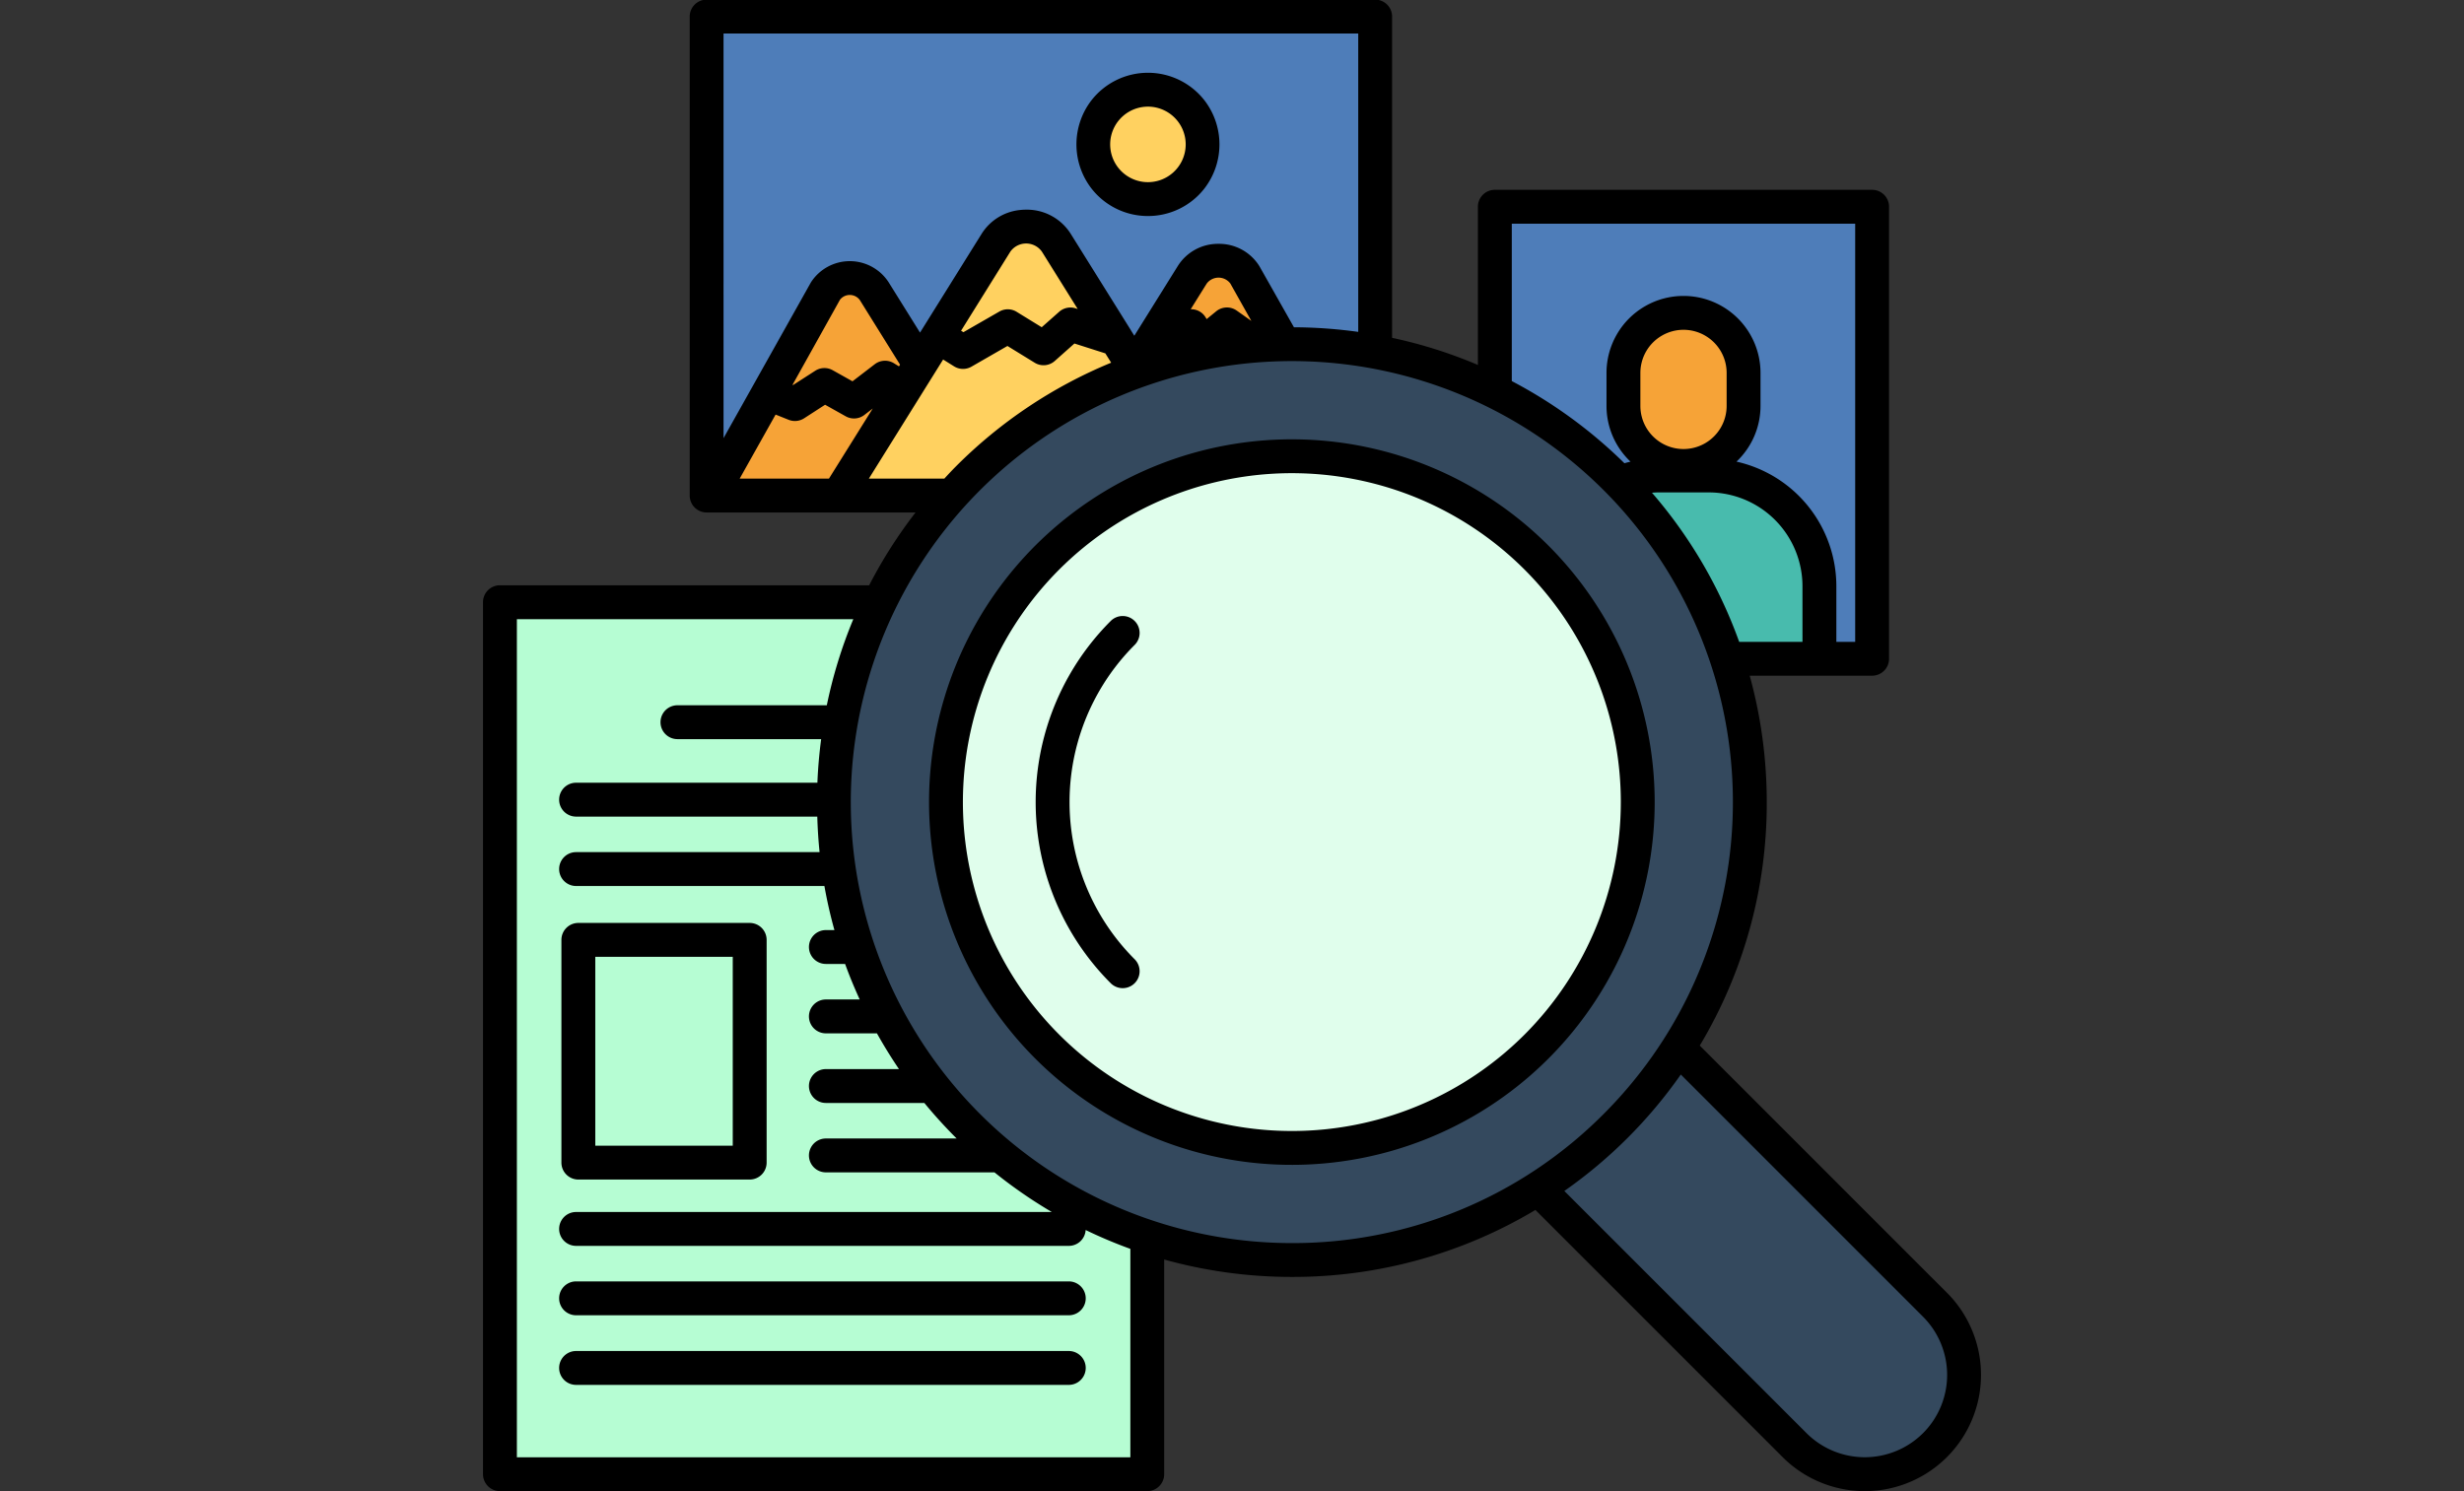 <svg xmlns="http://www.w3.org/2000/svg" xmlns:xlink="http://www.w3.org/1999/xlink" width="190" height="115" viewBox="0 0 190 115">
  <rect x="0" y="0" width="190" height="115" fill="#333333" stroke="none"/>
  <defs>
    <clipPath id="clip-path">
      <rect id="Rectángulo_45469" data-name="Rectángulo 45469" width="190" height="115" transform="translate(1020 9470)" fill="#2ff980"/>
    </clipPath>
  </defs>
  <g id="Enmascarar_grupo_146" data-name="Enmascarar grupo 146" transform="translate(-1020 -9470)" clip-path="url(#clip-path)">
    <g id="buscar_2_" data-name="buscar(2)" transform="translate(1040.584 9452.037)">
      <g id="Grupo_957587" data-name="Grupo 957587" transform="translate(18.131 19.406)">
        <g id="Grupo_957561" data-name="Grupo 957561" transform="translate(76.493 14.623)">
          <g id="Grupo_957556" data-name="Grupo 957556" transform="translate(0)">
            <g id="Grupo_957555" data-name="Grupo 957555">
              <path id="Trazado_657825" data-name="Trazado 657825" d="M165.924,48.746h29.008V83.507H165.924Z" transform="translate(-165.924 -48.746)" fill="#4e7db9"/>
            </g>
          </g>
          <g id="Grupo_957558" data-name="Grupo 957558" transform="translate(4.052 20.662)">
            <g id="Grupo_957557" data-name="Grupo 957557">
              <path id="Trazado_657826" data-name="Trazado 657826" d="M194.586,102.4h-20.9V96.812a8.508,8.508,0,0,1,8.508-8.508h3.889a8.508,8.508,0,0,1,8.508,8.508V102.4Z" transform="translate(-173.681 -88.304)" fill="#48bbad"/>
            </g>
          </g>
          <g id="Grupo_957560" data-name="Grupo 957560" transform="translate(10.059 8.23)">
            <g id="Grupo_957559" data-name="Grupo 957559">
              <path id="Trazado_657827" data-name="Trazado 657827" d="M189.8,76.275a4.619,4.619,0,0,1-4.619-4.619V69.12a4.619,4.619,0,1,1,9.237,0v2.536A4.619,4.619,0,0,1,189.8,76.275Z" transform="translate(-185.183 -64.502)" fill="#f6a337"/>
            </g>
          </g>
        </g>
        <g id="Grupo_957574" data-name="Grupo 957574" transform="translate(15.889 0)">
          <g id="Grupo_957571" data-name="Grupo 957571">
            <g id="Grupo_957563" data-name="Grupo 957563">
              <g id="Grupo_957562" data-name="Grupo 957562">
                <path id="Trazado_657828" data-name="Trazado 657828" d="M49.9,20.75h51.4V57.581H49.9Z" transform="translate(-49.896 -20.75)" fill="#4e7db9"/>
              </g>
            </g>
            <g id="Grupo_957570" data-name="Grupo 957570" transform="translate(0.32 16.149)">
              <g id="Grupo_957565" data-name="Grupo 957565" transform="translate(0 3.96)">
                <g id="Grupo_957564" data-name="Grupo 957564">
                  <path id="Trazado_657829" data-name="Trazado 657829" d="M50.508,75.971l8.817-15.72a2.253,2.253,0,0,1,3.747,0l9.8,15.72Z" transform="translate(-50.508 -59.249)" fill="#f6a337"/>
                </g>
              </g>
              <g id="Grupo_957567" data-name="Grupo 957567" transform="translate(26.437 2.629)">
                <g id="Grupo_957566" data-name="Grupo 957566">
                  <path id="Trazado_657830" data-name="Trazado 657830" d="M101.123,74.754l10.582-16.972a2.432,2.432,0,0,1,4.045,0l9.6,16.972Z" transform="translate(-101.123 -56.701)" fill="#f6a337"/>
                </g>
              </g>
              <g id="Grupo_957569" data-name="Grupo 957569" transform="translate(9.811 0)">
                <g id="Grupo_957568" data-name="Grupo 957568">
                  <path id="Trazado_657831" data-name="Trazado 657831" d="M69.291,72.35,81.414,52.906a2.786,2.786,0,0,1,4.634,0L98.172,72.35Z" transform="translate(-69.291 -51.668)" fill="#ffd160"/>
                </g>
              </g>
            </g>
          </g>
          <g id="Grupo_957573" data-name="Grupo 957573" transform="translate(29.728 5.623)">
            <g id="Grupo_957572" data-name="Grupo 957572">
              <path id="Trazado_657832" data-name="Trazado 657832" d="M114.352,38.283a4.207,4.207,0,1,1,0-5.125A4.208,4.208,0,0,1,114.352,38.283Z" transform="translate(-106.812 -31.515)" fill="#ffd160"/>
            </g>
          </g>
        </g>
        <g id="Grupo_957579" data-name="Grupo 957579" transform="translate(0 45.035)">
          <g id="Grupo_957576" data-name="Grupo 957576">
            <g id="Grupo_957575" data-name="Grupo 957575">
              <path id="Trazado_657833" data-name="Trazado 657833" d="M19.476,106.97H69.245v67.052H19.476Z" transform="translate(-19.476 -106.97)" fill="#b6fdd3"/>
            </g>
          </g>
          <g id="Grupo_957578" data-name="Grupo 957578" transform="translate(5.615 25.783)">
            <g id="Grupo_957577" data-name="Grupo 957577">
              <path id="Trazado_657834" data-name="Trazado 657834" d="M30.227,156.333H43.863v17.411H30.227Z" transform="translate(-30.227 -156.333)" fill="#b6fdd3"/>
            </g>
          </g>
        </g>
        <g id="Grupo_957586" data-name="Grupo 957586" transform="translate(11.079 10.611)">
          <g id="Grupo_957581" data-name="Grupo 957581" transform="translate(60.19 60.175)">
            <g id="Grupo_957580" data-name="Grupo 957580">
              <path id="Trazado_657835" data-name="Trazado 657835" d="M194.988,195.336a7.635,7.635,0,0,1-10.8,0l-28.268-28.268,10.8-10.8,28.268,28.268A7.634,7.634,0,0,1,194.988,195.336Z" transform="translate(-155.922 -156.27)" fill="#34495e"/>
            </g>
          </g>
          <g id="Grupo_957583" data-name="Grupo 957583" transform="translate(0)">
            <g id="Grupo_957582" data-name="Grupo 957582">
              <circle id="Elipse_5672" data-name="Elipse 5672" cx="35.213" cy="35.213" r="35.213" transform="translate(0 49.792) rotate(-45)" fill="#34495e"/>
            </g>
          </g>
          <g id="Grupo_957585" data-name="Grupo 957585" transform="translate(12.186 12.186)">
            <g id="Grupo_957584" data-name="Grupo 957584" transform="translate(0 0)">
              <circle id="Elipse_5673" data-name="Elipse 5673" cx="26.595" cy="26.595" r="26.595" transform="translate(0 37.605) rotate(-45)" fill="#e0feec"/>
            </g>
          </g>
        </g>
      </g>
      <g id="Grupo_957588" data-name="Grupo 957588" transform="translate(16.661 17.936)">
        <path id="Trazado_657836" data-name="Trazado 657836" d="M109.783,39.78a5.509,5.509,0,0,0,4.377-2.153h0a5.568,5.568,0,0,0,0-6.742,5.527,5.527,0,0,0-8.755,0,5.568,5.568,0,0,0,0,6.742A5.509,5.509,0,0,0,109.783,39.78Zm-2.314-7.293a2.912,2.912,0,1,1,0,3.539A2.916,2.916,0,0,1,107.468,32.487Z" transform="translate(-58.509 -23.093)"/>
        <path id="Trazado_657837" data-name="Trazado 657837" d="M67.2,207.188H29.206a1.306,1.306,0,0,0,0,2.612H67.2a1.306,1.306,0,0,0,0-2.612Z" transform="translate(-22.03 -108.338)"/>
        <path id="Trazado_657838" data-name="Trazado 657838" d="M67.2,217.467H29.206a1.306,1.306,0,1,0,0,2.612H67.2a1.306,1.306,0,0,0,0-2.612Z" transform="translate(-22.03 -113.248)"/>
        <path id="Trazado_657839" data-name="Trazado 657839" d="M29.543,174.05H42.755a1.306,1.306,0,0,0,1.306-1.306V155.566a1.306,1.306,0,0,0-1.306-1.306H29.543a1.306,1.306,0,0,0-1.306,1.306v17.178a1.306,1.306,0,0,0,1.306,1.306Zm1.306-17.178h10.6v14.567h-10.6Z" transform="translate(-22.191 -83.055)"/>
        <path id="Trazado_657840" data-name="Trazado 657840" d="M129.546,117.662,110.486,98.6a36.393,36.393,0,0,0,5.166-18.781,36.792,36.792,0,0,0-1.315-9.746h9.439a1.306,1.306,0,0,0,1.306-1.306V33.908a1.306,1.306,0,0,0-1.306-1.306H94.683a1.306,1.306,0,0,0-1.306,1.306v12.2a36.211,36.211,0,0,0-6.616-2.091V19.242a1.306,1.306,0,0,0-1.306-1.306H33.9A1.306,1.306,0,0,0,32.6,19.242V56.181A1.306,1.306,0,0,0,33.9,57.486H50.014A36.422,36.422,0,0,0,46.438,63.1H17.967a1.306,1.306,0,0,0-1.306,1.306v67.248a1.306,1.306,0,0,0,1.306,1.306H67.881a1.306,1.306,0,0,0,1.306-1.306V115.1a36.786,36.786,0,0,0,9.844,1.342,36.393,36.393,0,0,0,18.781-5.166l19.06,19.06a8.962,8.962,0,1,0,12.674-12.675Zm-11.14-50.2h-4.882a36.355,36.355,0,0,0-6.725-11.5c.159-.01.317-.024.479-.024h3.9a7.235,7.235,0,0,1,7.227,7.227Zm-12.5-18.2V46.724a3.326,3.326,0,1,1,6.652,0v2.543a3.326,3.326,0,1,1-6.652,0ZM95.989,35.214H122.47v32.25h-1.452v-4.3a9.851,9.851,0,0,0-7.7-9.6,5.916,5.916,0,0,0,1.852-4.3V46.724a5.938,5.938,0,1,0-11.876,0v2.543a5.916,5.916,0,0,0,1.852,4.3c-.159.035-.314.078-.47.121a36.7,36.7,0,0,0-8.685-6.336V35.214ZM35.208,20.548H84.15v23.01a37.143,37.143,0,0,0-4.957-.355L76.562,38.55l-.018-.031c-.01-.017-.019-.034-.03-.051a3.653,3.653,0,0,0-3.135-1.7h0a3.656,3.656,0,0,0-3.136,1.7l-3.36,5.389-.266-.426,0-.006L61.977,35.99a4,4,0,0,0-3.432-1.858,4.31,4.31,0,0,0-.526.032,3.963,3.963,0,0,0-2.905,1.825l-4.755,7.625-2.427-3.892a3.565,3.565,0,0,0-5.974,0c-.011.018-.022.037-.033.055l-.017.031-6.7,11.946Zm40.7,22.165-1.132-.8a1.306,1.306,0,0,0-1.58.059l-.735.6-.08-.132a1.288,1.288,0,0,0-1.151-.626l1.228-1.97a1.139,1.139,0,0,1,1.828-.019Zm-13.39-.919-.166-.053a1.309,1.309,0,0,0-1.264.268L59.743,43.2l-1.932-1.189a1.3,1.3,0,0,0-1.335-.02l-2.77,1.591-.181-.113,3.8-6.1a1.492,1.492,0,0,1,2.432,0Zm-13.7,4.29-.083.134-.384-.239a1.306,1.306,0,0,0-1.483.074L45.152,47.37l-1.526-.855a1.305,1.305,0,0,0-1.348.042l-1.708,1.1-.042-.017,3.658-6.56a.96.96,0,0,1,1.529.02Zm-5.482,8.792H36.452l2.771-4.94,1,.4a1.306,1.306,0,0,0,1.2-.114l1.616-1.045,1.59.891a1.306,1.306,0,0,0,1.434-.1l.651-.5Zm3.077,0,5.728-9.187.842.527a1.306,1.306,0,0,0,1.343.025L57.1,44.645l2.1,1.291a1.3,1.3,0,0,0,1.552-.136l1.513-1.345,2.385.761.448.718a36.562,36.562,0,0,0-11.964,7.992c-.31.31-.607.63-.9.949H46.415Zm20.16,75.476h-47.3V65.714H45.216a36.226,36.226,0,0,0-2.044,6.64H31.654a1.306,1.306,0,0,0,0,2.612H42.736c-.146,1.11-.245,2.231-.29,3.362H23.837a1.306,1.306,0,0,0,0,2.612h18.6c.027.919.083,1.834.177,2.74H23.837a1.306,1.306,0,1,0,0,2.612H42.986q.306,1.725.773,3.4H43.1a1.306,1.306,0,1,0,0,2.612h1.482c.336.929.715,1.841,1.126,2.74H43.1a1.306,1.306,0,1,0,0,2.612h3.936q.79,1.412,1.7,2.757H43.1a1.306,1.306,0,0,0,0,2.612h7.592q1.147,1.395,2.441,2.69l.052.05H43.1a1.306,1.306,0,0,0,0,2.612h13a36.568,36.568,0,0,0,4.421,3.057H23.837a1.306,1.306,0,0,0,0,2.612H61.831a1.3,1.3,0,0,0,1.3-1.222,36.112,36.112,0,0,0,3.447,1.453v16.073ZM79.03,113.831a34.01,34.01,0,1,1,24.049-9.961,33.787,33.787,0,0,1-24.049,9.961ZM127.7,128.49a6.359,6.359,0,0,1-8.981,0l-18.677-18.677a36.531,36.531,0,0,0,8.982-8.982L127.7,119.509a6.351,6.351,0,0,1,0,8.982Z" transform="translate(-16.661 -17.936)"/>
        <path id="Trazado_657841" data-name="Trazado 657841" d="M130.265,91.059a27.977,27.977,0,1,0,8.195,19.783A28.009,28.009,0,0,0,130.265,91.059Zm-1.846,37.72a25.366,25.366,0,1,1,7.43-17.937A25.4,25.4,0,0,1,128.419,128.779Z" transform="translate(-48.112 -48.957)"/>
        <path id="Trazado_657842" data-name="Trazado 657842" d="M105.885,109.326a1.305,1.305,0,0,0-1.847,0,19.752,19.752,0,0,0,0,27.935,1.306,1.306,0,0,0,1.847-1.847,17.141,17.141,0,0,1,0-24.242,1.305,1.305,0,0,0,0-1.846Z" transform="translate(-55.636 -61.408)"/>
      </g>
    </g>
  </g>
</svg>
